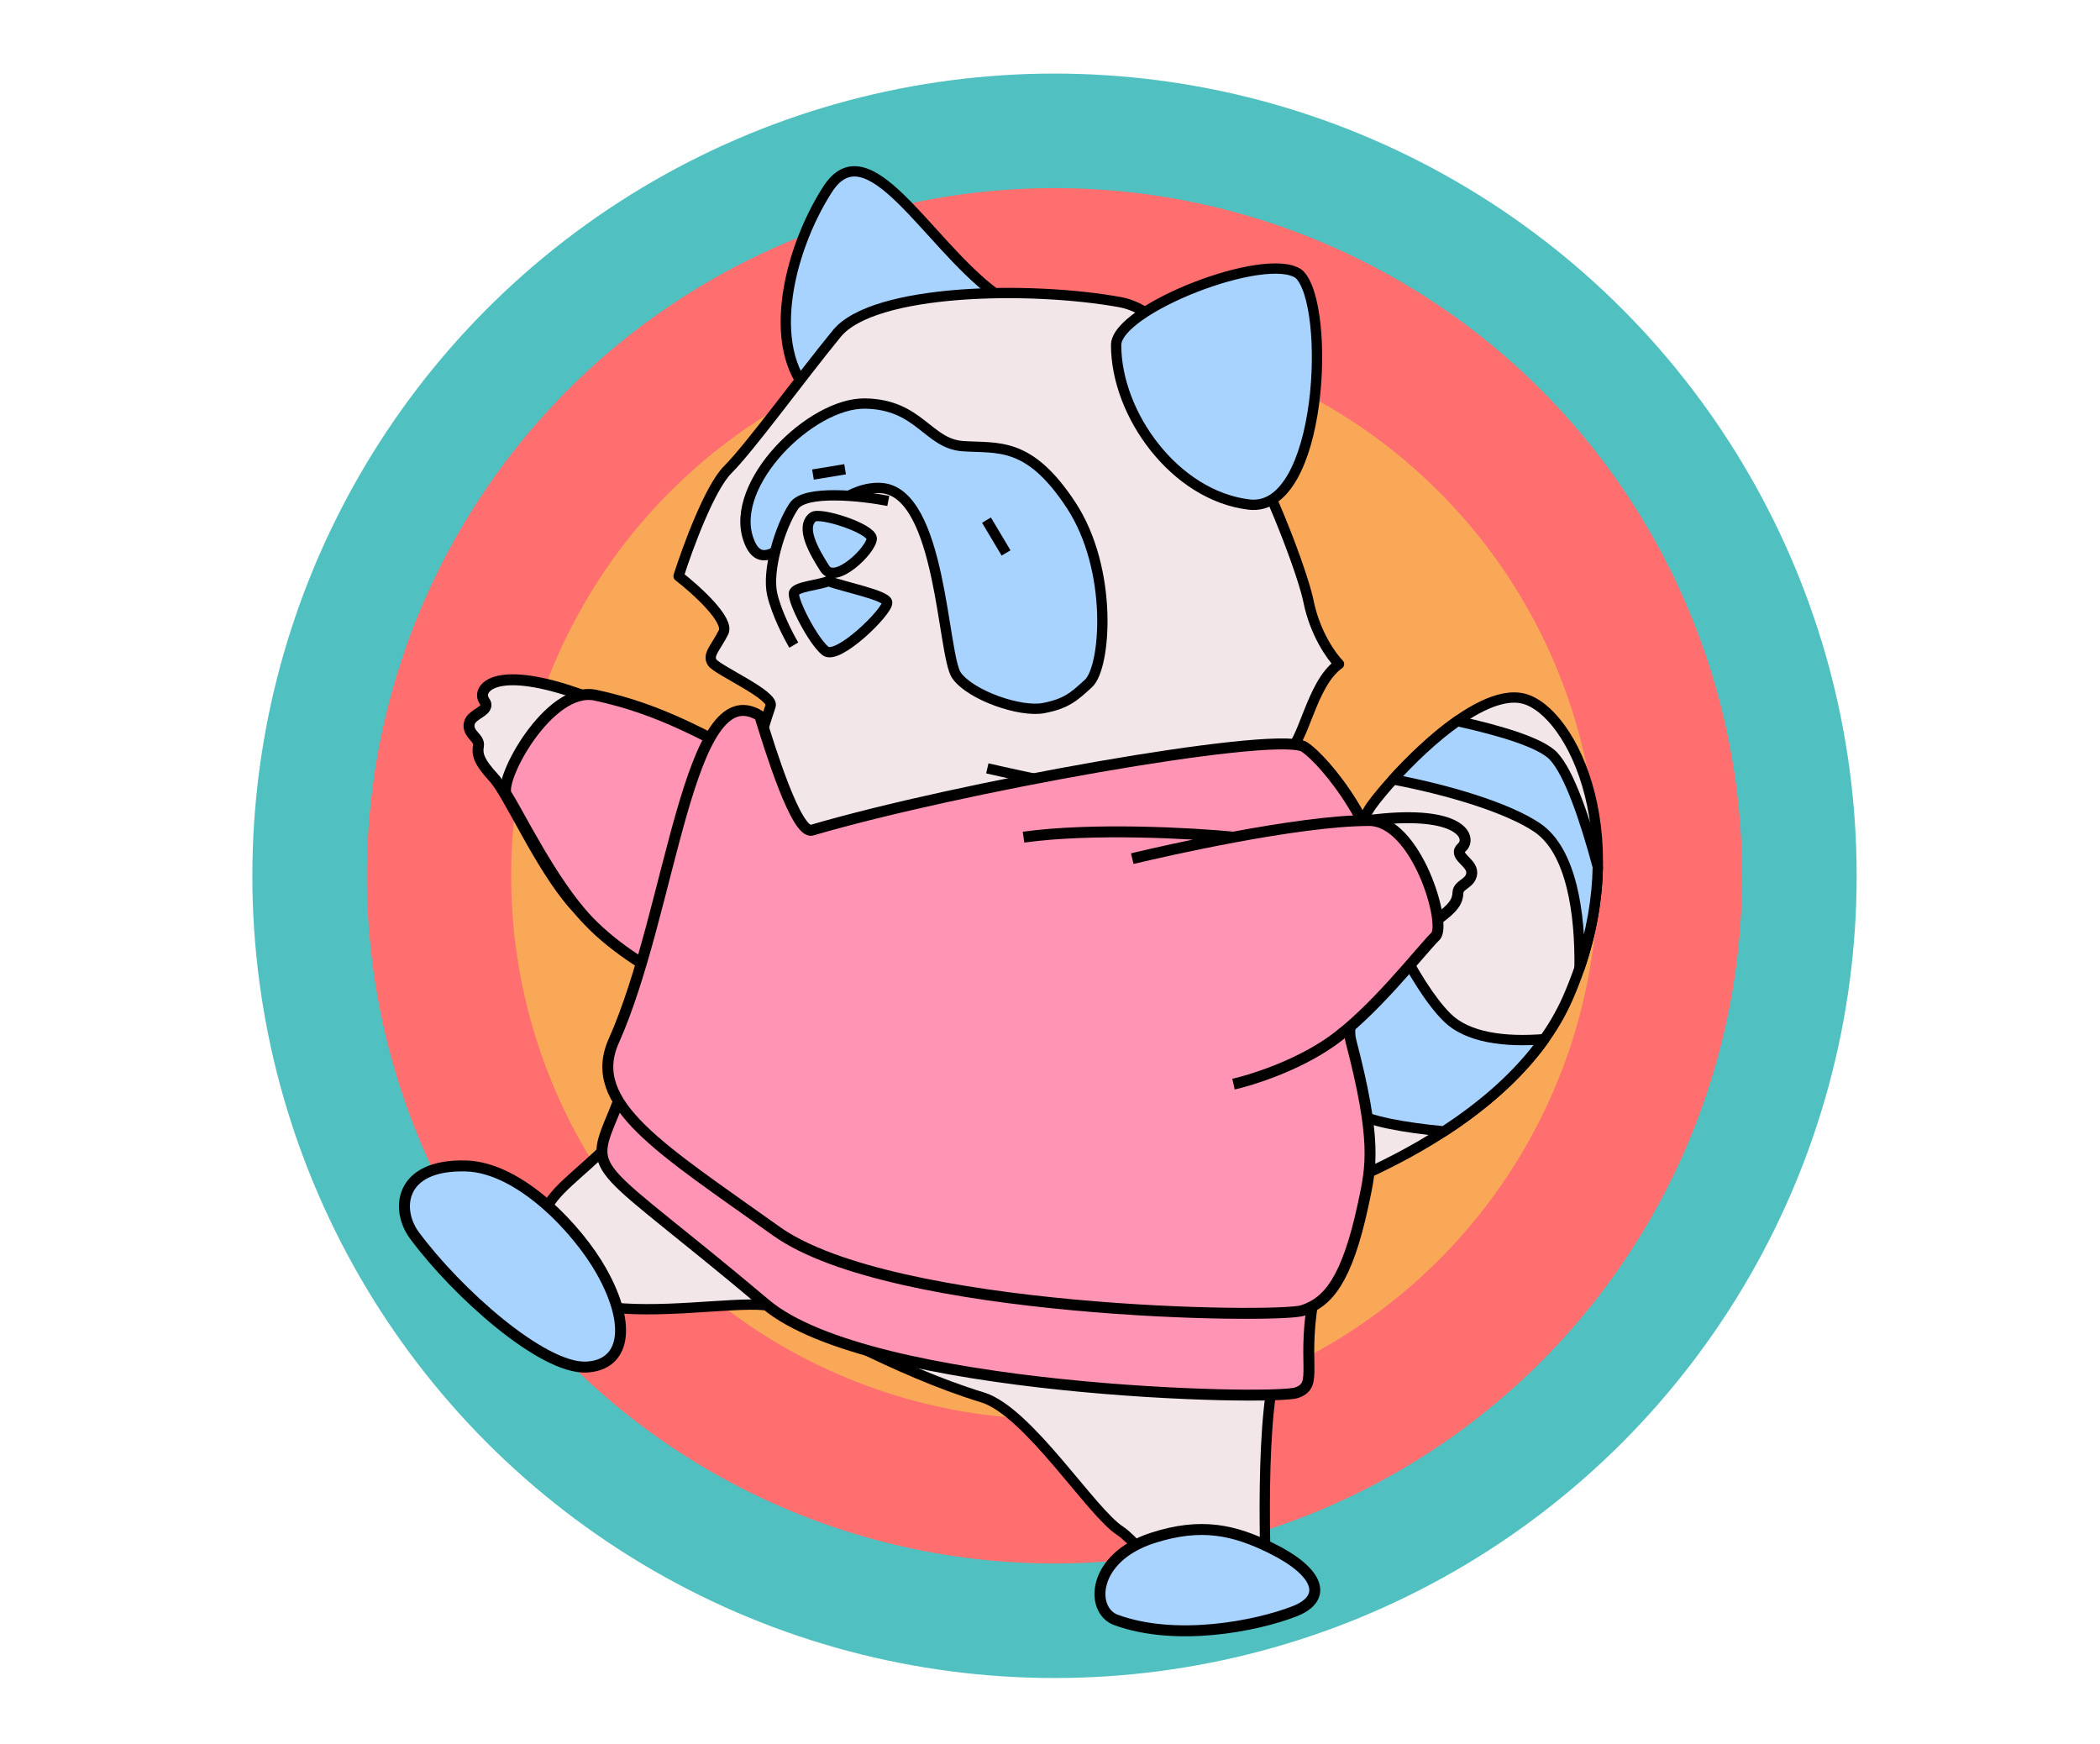 <svg width="301" height="250" viewBox="0 0 301 250" fill="none" xmlns="http://www.w3.org/2000/svg">
<circle cx="151.146" cy="125.52" r="114.975" fill="#51C0C0"/>
<circle cx="151.146" cy="125.52" r="98.56" fill="#FF6F6F"/>
<circle cx="151.147" cy="125.52" r="77.882" fill="#F9A857"/>
<path d="M224.699 143.086C216.784 161.075 191.42 171.119 179.727 173.892L161.514 160.176C166.835 153.954 178.693 140.928 183.55 138.589C189.621 135.666 193.669 119.476 196.592 115.428C199.515 111.381 211.433 98.339 218.403 100.138C225.374 101.937 234.593 120.6 224.699 143.086Z" fill="#F3E6E9" stroke="black" stroke-width="1.477" stroke-linejoin="round"/>
<path fill-rule="evenodd" clip-rule="evenodd" d="M183.124 138.811C183.271 138.729 183.413 138.655 183.549 138.589C187.562 136.657 190.692 128.926 193.196 122.739C193.557 121.847 193.906 120.986 194.242 120.18C197.128 129.254 202.665 141.066 207.384 145.785C210.372 148.773 215.802 149.379 221.357 148.929C217.654 154.147 212.506 158.547 206.955 162.153C201.306 161.613 196.177 160.715 193.892 159.276C190.815 157.338 186.611 148.014 183.124 138.811Z" fill="#A8D3FF"/>
<path d="M183.124 138.811L182.764 138.166C182.444 138.344 182.304 138.73 182.433 139.072L183.124 138.811ZM183.549 138.589L183.869 139.255L183.869 139.255L183.549 138.589ZM193.196 122.739L193.881 123.016L193.196 122.739ZM194.242 120.18L194.946 119.956C194.852 119.661 194.584 119.455 194.274 119.442C193.964 119.428 193.679 119.61 193.56 119.896L194.242 120.18ZM207.384 145.785L207.906 145.262L207.384 145.785ZM221.357 148.929L221.96 149.357C222.126 149.123 222.141 148.814 222 148.564C221.858 148.315 221.584 148.17 221.298 148.193L221.357 148.929ZM206.955 162.153L206.885 162.888C207.051 162.904 207.218 162.863 207.358 162.772L206.955 162.153ZM193.892 159.276L194.286 158.651L193.892 159.276ZM183.484 139.456C183.62 139.38 183.748 139.313 183.869 139.255L183.229 137.924C183.077 137.996 182.922 138.077 182.764 138.166L183.484 139.456ZM183.869 139.255C186.108 138.177 187.988 135.564 189.588 132.612C191.208 129.621 192.632 126.101 193.881 123.016L192.511 122.462C191.256 125.564 189.863 129.003 188.289 131.908C186.694 134.851 185.003 137.069 183.229 137.924L183.869 139.255ZM193.881 123.016C194.242 122.123 194.589 121.266 194.924 120.464L193.56 119.896C193.222 120.706 192.872 121.57 192.511 122.462L193.881 123.016ZM193.538 120.404C194.993 124.978 197.113 130.235 199.465 134.945C201.807 139.638 204.414 143.86 206.862 146.307L207.906 145.262C205.635 142.991 203.114 138.947 200.786 134.285C198.468 129.642 196.377 124.456 194.946 119.956L193.538 120.404ZM206.862 146.307C208.496 147.942 210.758 148.886 213.268 149.372C215.781 149.857 218.6 149.894 221.417 149.666L221.298 148.193C218.56 148.415 215.886 148.373 213.548 147.921C211.207 147.468 209.26 146.616 207.906 145.262L206.862 146.307ZM220.755 148.502C217.122 153.62 212.053 157.96 206.553 161.533L207.358 162.772C212.958 159.135 218.186 154.674 221.96 149.357L220.755 148.502ZM207.026 161.417C204.215 161.149 201.55 160.793 199.312 160.328C197.052 159.859 195.31 159.296 194.286 158.651L193.499 159.901C194.76 160.696 196.725 161.3 199.012 161.775C201.322 162.254 204.046 162.617 206.885 162.888L207.026 161.417ZM194.286 158.651C193.65 158.251 192.88 157.41 192.012 156.139C191.156 154.885 190.25 153.282 189.322 151.436C187.467 147.745 185.554 143.14 183.815 138.549L182.433 139.072C184.181 143.685 186.114 148.343 188.002 152.1C188.945 153.977 189.885 155.644 190.792 156.972C191.686 158.282 192.596 159.333 193.499 159.901L194.286 158.651Z" fill="black"/>
<path fill-rule="evenodd" clip-rule="evenodd" d="M229.02 124.248C228.936 128.705 228.155 133.586 226.402 138.724C226.514 131.095 225.308 121.959 220.318 118.602C216.073 115.747 207.644 113.219 199.679 111.704C202.115 109.015 205.463 105.749 208.881 103.346C215.395 104.777 220.907 106.496 222.674 108.372C224.927 110.766 227.203 117.451 229.02 124.248Z" fill="#A8D3FF"/>
<path d="M229.02 124.248L229.758 124.262C229.759 124.193 229.751 124.124 229.733 124.058L229.02 124.248ZM226.402 138.724L225.663 138.714C225.658 139.077 225.918 139.39 226.276 139.452C226.634 139.514 226.984 139.307 227.101 138.963L226.402 138.724ZM220.318 118.602L219.906 119.215L220.318 118.602ZM199.679 111.704L199.132 111.208C198.952 111.406 198.894 111.686 198.979 111.939C199.064 112.192 199.279 112.38 199.541 112.43L199.679 111.704ZM208.881 103.346L209.04 102.625C208.837 102.58 208.626 102.623 208.456 102.742L208.881 103.346ZM222.674 108.372L223.211 107.866V107.866L222.674 108.372ZM228.281 124.235C228.199 128.615 227.431 133.42 225.703 138.486L227.101 138.963C228.879 133.753 229.673 128.796 229.758 124.262L228.281 124.235ZM219.906 119.215C222.173 120.74 223.661 123.645 224.556 127.24C225.446 130.812 225.719 134.934 225.663 138.714L227.141 138.735C227.197 134.886 226.922 130.625 225.99 126.882C225.063 123.163 223.453 119.821 220.73 117.989L219.906 119.215ZM199.541 112.43C203.499 113.183 207.567 114.186 211.166 115.353C214.777 116.524 217.869 117.845 219.906 119.215L220.73 117.989C218.523 116.504 215.277 115.133 211.621 113.948C207.953 112.758 203.824 111.741 199.817 110.978L199.541 112.43ZM200.227 112.2C202.642 109.533 205.949 106.31 209.306 103.95L208.456 102.742C204.976 105.188 201.587 108.498 199.132 111.208L200.227 112.2ZM223.211 107.866C222.687 107.309 221.928 106.804 221.028 106.34C220.12 105.872 219.028 105.423 217.801 104.995C215.349 104.138 212.31 103.343 209.04 102.625L208.722 104.067C211.966 104.78 214.94 105.56 217.314 106.39C218.501 106.804 219.525 107.227 220.351 107.653C221.185 108.084 221.777 108.498 222.136 108.879L223.211 107.866ZM229.733 124.058C228.821 120.646 227.791 117.249 226.7 114.395C225.622 111.574 224.447 109.179 223.211 107.866L222.136 108.879C223.153 109.959 224.243 112.104 225.32 114.923C226.385 117.71 227.401 121.053 228.306 124.439L229.733 124.058Z" fill="black"/>
<path d="M117.083 57.289C121.073 60.569 142.08 47.68 142.423 41.916C132.754 34.608 124.345 18.18 118.588 27.187C112.831 36.195 109.393 50.966 117.083 57.289Z" fill="#A8D3FF" stroke="black" stroke-width="1.477" stroke-linejoin="round"/>
<path d="M81.272 98.899C90.004 101.657 102.232 108.197 107.255 111.122L93.688 138.936C91.501 137.705 86.144 134.119 82.211 129.614C77.294 123.984 72.927 113.807 70.774 111.477C68.622 109.146 68.36 108.081 68.575 106.905C68.789 105.729 66.989 105.258 67.253 103.726C67.516 102.194 70.504 101.949 69.42 100.447C68.336 98.945 70.357 95.451 81.272 98.899Z" fill="#F3E6E9"/>
<path d="M107.255 111.122C102.232 108.197 90.004 101.657 81.272 98.899C70.357 95.451 68.336 98.945 69.42 100.447C70.504 101.949 67.516 102.194 67.253 103.726C66.989 105.258 68.789 105.729 68.575 106.905C68.36 108.081 68.622 109.146 70.774 111.477C72.927 113.807 77.294 123.984 82.211 129.614C86.144 134.119 91.501 137.705 93.688 138.936" stroke="black" stroke-width="1.569"/>
<path d="M184.304 108.068C186.942 106.603 187.821 98.104 191.924 95.173C190.85 94.099 188.466 90.777 187.528 86.088C186.356 80.227 173.461 45.653 160.565 43.308C147.67 40.964 125.218 41.358 119.942 47.805C114.667 54.253 107.519 64.108 104.295 67.331C101.716 69.91 98.532 78.566 97.262 82.571C99.775 84.521 104.582 88.861 103.702 90.621C102.602 92.822 101.355 93.848 102.089 94.948C102.822 96.048 111.036 99.642 110.449 101.182C109.863 102.722 102.089 127.925 98.463 143.665C93.85 163.69 80.174 167.861 78.145 173.66C70.814 194.606 104.625 185.178 111.024 187.318C115.77 188.905 128.177 196.423 140.816 200.27C147.365 202.263 156.42 216.763 160.565 219.408C163.882 221.523 174.226 236.317 181.661 231.083C181.661 231.083 180.386 208.23 182.507 197.61C184.627 186.991 194.199 184.52 191.924 167.206C189.649 149.892 181.661 127.025 181.661 127.025L174.241 113.637V111.075C178.863 109.95 183.103 108.736 184.304 108.068Z" fill="#F3E6E9"/>
<path d="M141.516 110.12C146.596 111.292 157.517 113.637 160.565 113.637C162.64 113.637 168.714 112.42 174.241 111.075M174.241 111.075C178.863 109.95 183.103 108.736 184.304 108.068C186.942 106.603 187.821 98.104 191.924 95.173C190.85 94.099 188.466 90.777 187.528 86.088C186.356 80.227 173.461 45.653 160.565 43.308C147.67 40.964 125.218 41.358 119.942 47.805C114.667 54.253 107.519 64.108 104.295 67.331C101.716 69.91 98.532 78.566 97.262 82.571C99.775 84.521 104.582 88.861 103.702 90.621C102.602 92.822 101.355 93.848 102.089 94.948C102.822 96.048 111.036 99.642 110.449 101.182C109.863 102.722 102.089 127.925 98.463 143.665C93.85 163.69 80.174 167.861 78.145 173.66C70.814 194.606 104.625 185.178 111.024 187.318C115.77 188.905 128.177 196.423 140.816 200.27C147.365 202.263 156.42 216.763 160.565 219.408C163.882 221.523 174.226 236.317 181.661 231.083C181.661 231.083 180.386 208.23 182.507 197.61C184.627 186.991 194.199 184.52 191.924 167.206C189.649 149.892 181.661 127.025 181.661 127.025L174.241 113.637V111.075Z" stroke="black" stroke-width="1.477" stroke-linejoin="round"/>
<path d="M159.978 49.454C159.978 44.289 181.507 35.877 186.177 39.273C190.847 43.519 189.642 73.587 179.028 72.314C168.414 71.04 159.978 59.409 159.978 49.454Z" fill="#A8D3FF" stroke="black" stroke-width="1.477" stroke-linejoin="round"/>
<path d="M137.118 96.83C139.173 99.669 146.23 102.114 149.559 101.486C152.888 100.858 154.01 99.782 156.015 97.949C158.522 95.657 159.593 81.64 153.521 72.395C147.448 63.15 143.026 64.297 137.995 63.94C132.964 63.582 131.791 57.962 124.005 57.835C116.22 57.708 104.453 69.327 107.279 77.323C110.106 85.318 117.606 69.401 126.289 69.945C134.972 70.488 135.064 93.991 137.118 96.83Z" fill="#A8D3FF" stroke="black" stroke-width="1.477" stroke-linejoin="round"/>
<path d="M113.789 72.532C115.386 70.155 123.477 71.046 127.322 71.788L124.958 79.565L113.778 92.455C113.012 91.166 111.324 87.913 110.692 85.209C109.902 81.829 111.792 75.505 113.789 72.532Z" fill="#F3E6E9"/>
<path d="M127.322 71.788C123.477 71.046 115.386 70.155 113.789 72.532C111.792 75.505 109.902 81.829 110.692 85.209C111.324 87.913 113.012 91.166 113.778 92.455" stroke="black" stroke-width="1.477" stroke-linejoin="round"/>
<path d="M118.285 93.279C120.049 94.737 127.305 87.572 127.161 86.337C127.054 85.304 121.012 84.138 118.722 83.278C117.589 83.846 113.908 84.047 113.795 85.034C113.653 86.268 116.522 91.822 118.285 93.279Z" fill="#A8D3FF" stroke="black" stroke-width="1.477" stroke-linejoin="round"/>
<path d="M144.2 79.247L141.395 74.543M121.13 67.252L116.527 68.014" stroke="black" stroke-width="1.477" stroke-linejoin="round"/>
<path d="M116.515 74.104C117.473 73.339 124.803 75.681 124.953 77.162C124.947 78.769 119.752 83.878 118.214 81.466C116.676 79.054 114.668 75.577 116.515 74.104Z" fill="#A8D3FF" stroke="black" stroke-width="1.477" stroke-linejoin="round"/>
<path d="M66.79 167.105C74.529 167.319 82.869 176.228 86.224 182.217C90.672 190.158 89.486 195.661 84.056 195.927C77.786 196.235 65.482 185.291 59.377 177.017C56.728 173.426 57.116 166.838 66.79 167.105Z" fill="#A8D3FF" stroke="black" stroke-width="1.569" stroke-linejoin="round"/>
<path d="M165.18 220.431C172.171 218.16 176.932 219.28 182.224 221.893C189.241 225.358 190.294 229.084 185.549 230.931C180.069 233.065 168.581 235.322 159.957 232.168C156.215 230.799 156.442 223.27 165.18 220.431Z" fill="#A8D3FF" stroke="black" stroke-width="1.569" stroke-linejoin="round"/>
<path d="M198.307 117.362C189.185 118.169 175.833 121.913 170.297 123.684L177.536 153.772C179.937 153.043 185.943 150.698 190.756 147.149C196.772 142.713 203.235 133.721 205.84 131.91C208.445 130.099 208.93 129.116 208.975 127.921C209.02 126.726 210.879 126.655 210.952 125.102C211.026 123.55 208.162 122.666 209.544 121.433C210.927 120.2 209.708 116.353 198.307 117.362Z" fill="#F3E6E9"/>
<path d="M170.297 123.684C175.833 121.913 189.185 118.169 198.307 117.362C209.708 116.353 210.927 120.2 209.544 121.433C208.162 122.666 211.026 123.55 210.952 125.102C210.879 126.655 209.02 126.726 208.975 127.921C208.93 129.116 208.445 130.099 205.84 131.91C203.235 133.721 196.772 142.713 190.756 147.149C185.943 150.698 179.937 153.043 177.536 153.772" stroke="black" stroke-width="1.569"/>
<path d="M85.355 99.636C95.033 101.695 99.91 105.032 105.383 107.626L96.584 140.604C94.197 139.52 88.392 136.262 84.261 131.898C79.097 126.444 74.339 116.557 72.603 113.902C71.308 111.922 78.678 98.216 85.355 99.636Z" fill="#FF94B4"/>
<path d="M106.892 108.358C101.418 105.764 95.034 101.695 85.355 99.636C78.678 98.216 71.308 111.922 72.603 113.902C74.339 116.558 79.097 126.444 84.261 131.898C88.392 136.262 94.198 139.52 96.584 140.604" stroke="black" stroke-width="1.569"/>
<path d="M114.517 129.448C112.45 130.094 108.877 117.793 107.521 113.054C97.903 106.734 95.684 141.098 87.916 159.663C84.143 168.679 85.168 166.207 109.74 186.918C124.681 199.51 182.536 200.784 185.865 199.599C189.195 198.414 186.311 195.586 188.53 184.526C189.585 179.271 192.075 169.401 188.53 154.939C184.616 138.965 182.552 118.266 180.393 117.398C175.472 115.422 134.212 123.287 114.517 129.448Z" fill="#FF94B4" stroke="black" stroke-width="1.569"/>
<path d="M116.375 118.978C114.167 119.625 110.352 107.324 108.904 102.584C98.634 96.264 96.264 130.628 87.969 149.193C83.941 158.209 94.684 164.598 111.274 176.448C127.864 188.298 183.163 189.005 186.718 187.82C190.273 186.635 193.038 183.621 195.408 172.561L195.454 172.346C196.557 167.204 197.361 163.457 193.629 149.193C192.285 144.06 199.863 135.472 199.109 129.516C197.515 116.937 188.283 107.518 186.718 106.929C181.464 104.952 137.406 112.817 116.375 118.978Z" fill="#FF94B4" stroke="black" stroke-width="1.569"/>
<path d="M196.21 117.592C186.315 117.618 180.856 119.882 174.967 121.295L176.801 155.378C179.36 154.808 185.711 152.812 190.65 149.391C196.824 145.114 203.513 136.416 205.758 134.174C207.432 132.502 203.036 117.574 196.21 117.592Z" fill="#FF94B4"/>
<path d="M162.29 123.063C165.092 122.39 170.664 121.126 176.803 119.982M176.803 155.378C179.361 154.808 185.712 152.812 190.652 149.391C196.826 145.114 203.514 136.416 205.759 134.174C207.433 132.502 203.037 117.574 196.211 117.592C191.023 117.606 183.569 118.72 176.803 119.982M176.803 119.982C170.882 119.409 156.574 118.608 146.705 119.982" stroke="black" stroke-width="1.569"/>
</svg>
